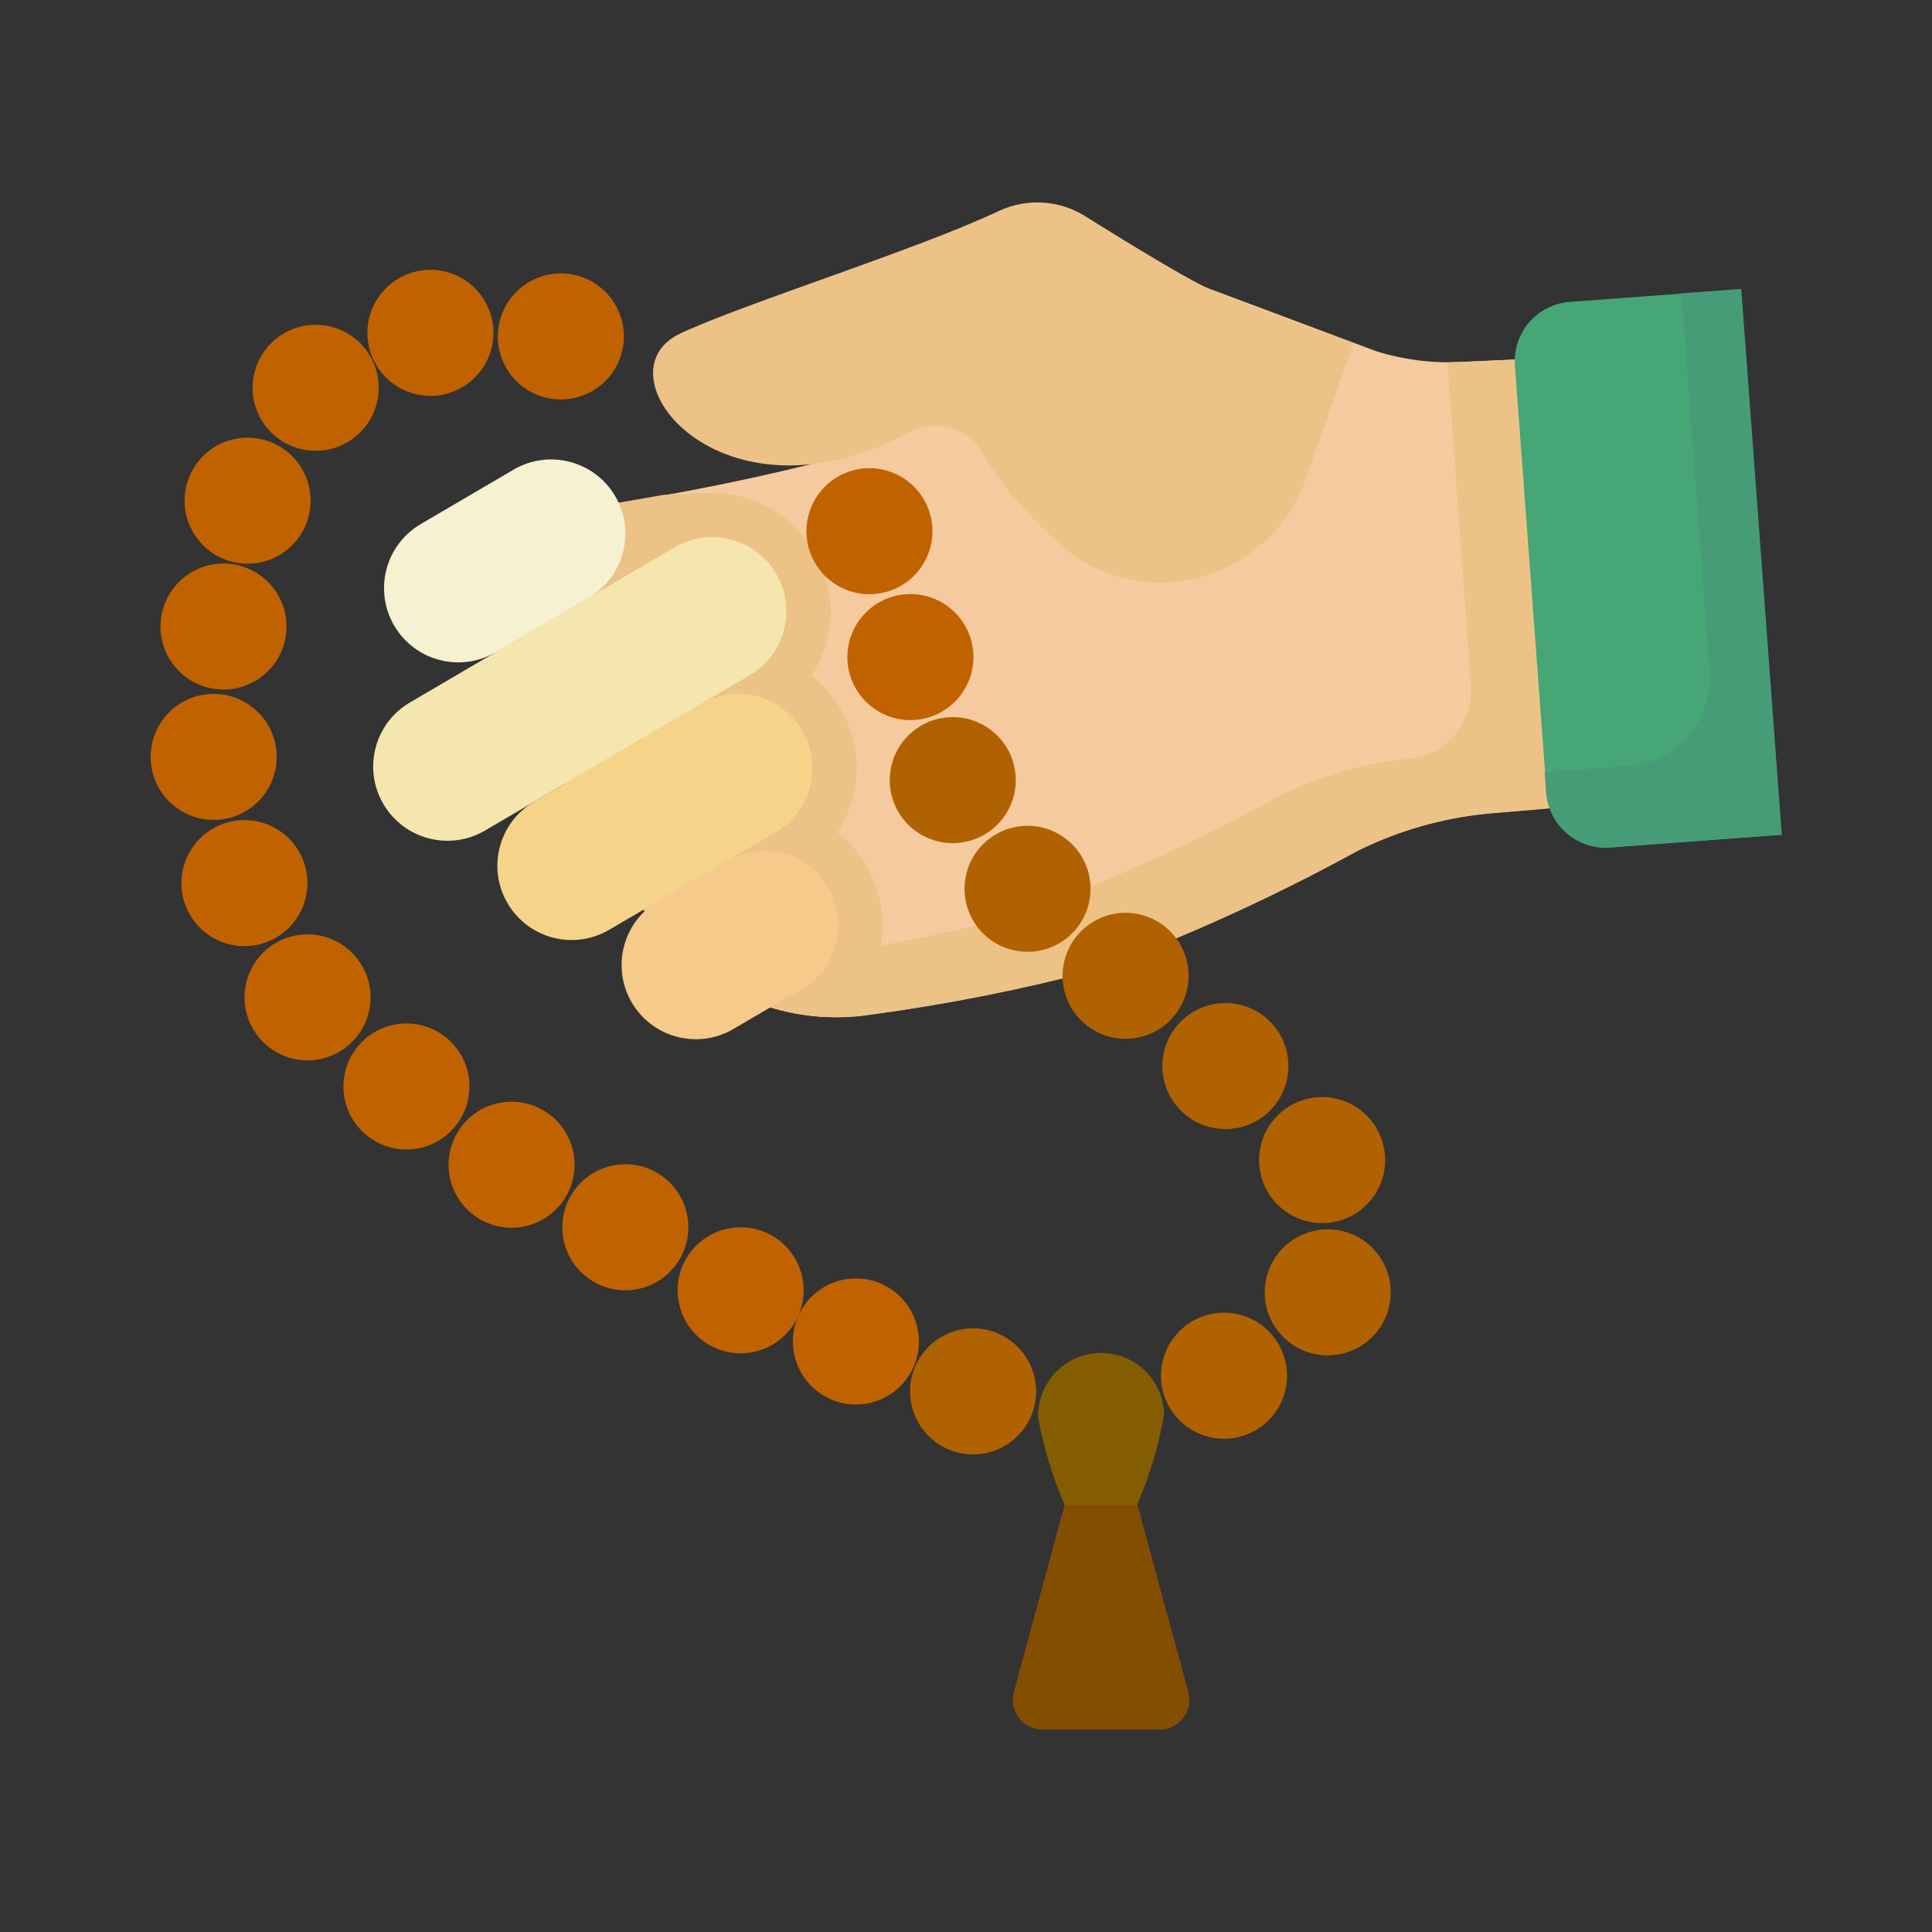 <svg width="61" height="61" viewBox="0 0 61 61" fill="none" xmlns="http://www.w3.org/2000/svg">
<rect x="0" y="0" width="61" height="61" fill="#333333" stroke="none"/>
<path d="M48.034 11.34L46.145 11.428C45.236 11.476 44.325 11.361 43.455 11.09L37.509 8.864C37.509 8.864 29.621 13.444 26.593 14.407C24.063 15.065 21.5 15.589 18.914 15.977C18.258 16.088 17.639 16.359 17.113 16.767C16.586 17.174 16.169 17.705 15.897 18.313C15.625 18.921 15.507 19.586 15.554 20.25C15.601 20.914 15.812 21.556 16.167 22.12L20.347 28.767C21.089 29.949 22.161 30.888 23.43 31.468C24.7 32.048 26.111 32.243 27.491 32.03C29.875 31.71 32.236 31.242 34.562 30.63C37.418 29.585 40.19 28.325 42.856 26.863C44.133 26.228 45.515 25.829 46.934 25.686L49.06 25.505L48.034 11.34Z" fill="#F5CA9E"/>
<path d="M27.354 27.326C27.117 26.925 26.807 26.572 26.441 26.285C26.95 25.507 27.149 24.566 26.997 23.649C26.846 22.731 26.354 21.904 25.621 21.332C25.987 20.768 26.194 20.115 26.22 19.443C26.245 18.77 26.089 18.104 25.767 17.513C25.445 16.923 24.969 16.43 24.39 16.087C23.811 15.745 23.151 15.565 22.478 15.567C21.957 15.559 21.437 15.581 20.919 15.63C20.251 15.749 19.576 15.867 18.914 15.977C18.258 16.088 17.639 16.36 17.113 16.767C16.587 17.174 16.169 17.706 15.897 18.313C15.626 18.921 15.508 19.586 15.555 20.25C15.602 20.914 15.813 21.556 16.168 22.12L20.347 28.767C20.998 29.804 21.905 30.656 22.981 31.241C24.056 31.827 25.264 32.126 26.488 32.111C27.178 31.546 27.644 30.755 27.803 29.878C27.961 29.001 27.802 28.096 27.354 27.326Z" fill="#EDC287"/>
<path d="M48.031 11.347C48.031 11.347 45.85 11.441 45.703 11.44L46.442 21.647C46.483 22.214 46.299 22.774 45.931 23.206C45.562 23.638 45.038 23.907 44.472 23.955C43.052 24.098 41.671 24.497 40.393 25.132C37.727 26.595 34.955 27.854 32.099 28.9C29.773 29.512 27.411 29.979 25.027 30.299C23.713 30.5 22.37 30.329 21.148 29.805C21.94 30.67 22.933 31.326 24.039 31.715C25.144 32.105 26.329 32.216 27.488 32.038C29.872 31.718 32.234 31.25 34.56 30.638C37.416 29.593 40.188 28.333 42.853 26.871C44.131 26.236 45.513 25.837 46.932 25.694L49.058 25.512L48.031 11.347Z" fill="#EDC287"/>
<path d="M16.216 14.828L13.284 16.547C12.167 17.202 11.793 18.638 12.447 19.755C13.102 20.871 14.538 21.246 15.655 20.591L18.587 18.872C19.704 18.218 20.078 16.782 19.424 15.665C18.769 14.548 17.333 14.174 16.216 14.828Z" fill="#F5F1D1"/>
<path d="M21.3 17.28L12.942 22.18C11.825 22.834 11.45 24.27 12.105 25.387C12.76 26.504 14.196 26.878 15.312 26.224L23.671 21.323C24.788 20.669 25.162 19.233 24.508 18.116C23.853 17 22.417 16.625 21.3 17.28Z" fill="#F5E5AE"/>
<path d="M22.121 22.231L16.863 25.314C15.746 25.968 15.371 27.404 16.026 28.521C16.681 29.638 18.117 30.012 19.233 29.358L24.491 26.275C25.608 25.621 25.983 24.185 25.328 23.068C24.673 21.951 23.237 21.577 22.121 22.231Z" fill="#F5D48A"/>
<path d="M22.942 27.181L20.784 28.446C19.668 29.101 19.293 30.537 19.948 31.654C20.602 32.77 22.038 33.145 23.155 32.49L25.313 31.225C26.43 30.57 26.804 29.135 26.149 28.018C25.495 26.901 24.059 26.527 22.942 27.181Z" fill="#F5CA8A"/>
<path d="M56.256 26.356L50.84 26.759C50.344 26.796 49.854 26.634 49.478 26.31C49.101 25.985 48.869 25.524 48.832 25.029L47.831 11.54C47.794 11.044 47.956 10.554 48.28 10.178C48.605 9.801 49.066 9.569 49.561 9.532L54.977 9.13L56.256 26.356Z" fill="#46A676"/>
<path d="M54.964 9.124L53.092 9.263L53.979 21.216C54.033 21.948 53.794 22.673 53.314 23.229C52.835 23.785 52.154 24.129 51.421 24.183L48.769 24.38L48.817 25.027C48.835 25.272 48.902 25.512 49.013 25.732C49.123 25.952 49.276 26.148 49.463 26.308C49.65 26.469 49.866 26.591 50.1 26.668C50.334 26.745 50.58 26.776 50.826 26.758L56.243 26.355L54.964 9.124Z" fill="#469C76"/>
<path d="M38.066 9.069C37.088 8.602 34.333 6.869 34.333 6.869C33.922 6.597 33.449 6.434 32.958 6.399C32.467 6.363 31.975 6.455 31.529 6.665C28.962 7.881 23.471 9.59 21.476 10.531C18.795 11.796 22.745 16.857 28.723 13.646C29.083 13.452 29.502 13.394 29.901 13.482C30.301 13.57 30.657 13.799 30.902 14.127C31.688 15.443 32.709 16.603 33.913 17.551C34.532 17.971 35.239 18.242 35.979 18.344C36.72 18.445 37.474 18.375 38.182 18.137C38.891 17.899 39.535 17.502 40.065 16.974C40.595 16.447 40.996 15.804 41.236 15.097L42.738 10.822C42.738 10.822 39.191 9.609 38.066 9.069Z" fill="#EDC287"/>
<path d="M39.851 45.02C40.726 44.355 40.895 43.106 40.23 42.232C39.565 41.357 38.317 41.187 37.443 41.852C36.568 42.517 36.398 43.766 37.063 44.64C37.728 45.515 38.977 45.685 39.851 45.02Z" fill="#B06200"/>
<path d="M43.826 41.377C44.142 40.325 43.546 39.216 42.493 38.899C41.441 38.583 40.332 39.18 40.016 40.232C39.699 41.284 40.296 42.394 41.348 42.71C42.4 43.026 43.51 42.429 43.826 41.377Z" fill="#B06200"/>
<path d="M43.242 37.937C43.965 37.11 43.881 35.853 43.053 35.13C42.226 34.407 40.969 34.492 40.246 35.319C39.523 36.146 39.608 37.403 40.435 38.126C41.263 38.849 42.52 38.764 43.242 37.937Z" fill="#B06200"/>
<path d="M40.189 34.969C40.912 34.141 40.827 32.885 40 32.161C39.172 31.439 37.916 31.523 37.193 32.35C36.47 33.178 36.554 34.434 37.382 35.157C38.209 35.88 39.466 35.796 40.189 34.969Z" fill="#B06200"/>
<path d="M36.228 32.676C37.259 32.295 37.785 31.151 37.405 30.12C37.024 29.09 35.88 28.563 34.849 28.944C33.819 29.325 33.292 30.469 33.673 31.499C34.053 32.53 35.198 33.057 36.228 32.676Z" fill="#B06200"/>
<path d="M32.532 30.05C33.629 30.001 34.479 29.072 34.43 27.974C34.381 26.877 33.452 26.026 32.354 26.076C31.256 26.125 30.407 27.054 30.456 28.152C30.505 29.249 31.434 30.099 32.532 30.05Z" fill="#B06200"/>
<path d="M30.207 26.617C31.304 26.548 32.136 25.603 32.067 24.506C31.998 23.41 31.052 22.577 29.956 22.646C28.859 22.716 28.027 23.661 28.096 24.757C28.166 25.854 29.111 26.686 30.207 26.617Z" fill="#B06200"/>
<path d="M28.87 22.732C29.967 22.663 30.8 21.717 30.73 20.621C30.661 19.524 29.716 18.692 28.619 18.761C27.523 18.831 26.69 19.776 26.759 20.872C26.829 21.969 27.774 22.801 28.87 22.732Z" fill="#C16200"/>
<path d="M28.231 18.602C29.242 18.172 29.712 17.003 29.282 15.993C28.851 14.982 27.683 14.511 26.672 14.942C25.661 15.372 25.191 16.541 25.621 17.552C26.052 18.562 27.22 19.033 28.231 18.602Z" fill="#C16200"/>
<path d="M19.649 11.062C19.892 9.991 19.22 8.925 18.148 8.682C17.077 8.44 16.011 9.111 15.768 10.183C15.526 11.254 16.197 12.32 17.269 12.563C18.34 12.806 19.406 12.134 19.649 11.062Z" fill="#C16200"/>
<path d="M14.301 12.367C15.327 11.975 15.841 10.825 15.448 9.799C15.056 8.773 13.906 8.259 12.88 8.651C11.853 9.044 11.34 10.194 11.732 11.22C12.124 12.246 13.275 12.76 14.301 12.367Z" fill="#C16200"/>
<path d="M9.094 17.335C9.937 16.63 10.049 15.376 9.344 14.533C8.64 13.69 7.385 13.577 6.542 14.282C5.699 14.986 5.587 16.241 6.291 17.084C6.996 17.927 8.251 18.039 9.094 17.335Z" fill="#C16200"/>
<path d="M11.055 13.909C11.975 13.308 12.233 12.075 11.632 11.155C11.031 10.236 9.798 9.978 8.878 10.579C7.958 11.18 7.7 12.413 8.301 13.332C8.902 14.252 10.135 14.51 11.055 13.909Z" fill="#C16200"/>
<path d="M8.84 20.662C9.327 19.677 8.922 18.484 7.937 17.998C6.952 17.511 5.759 17.916 5.273 18.901C4.786 19.886 5.191 21.079 6.176 21.565C7.161 22.052 8.354 21.648 8.84 20.662Z" fill="#C16200"/>
<path d="M8.736 23.92C8.748 22.821 7.867 21.921 6.768 21.909C5.67 21.897 4.769 22.778 4.757 23.876C4.745 24.975 5.626 25.875 6.725 25.887C7.823 25.899 8.724 25.019 8.736 23.92Z" fill="#C16200"/>
<path d="M8.52 29.703C9.526 29.26 9.981 28.085 9.538 27.08C9.094 26.075 7.92 25.619 6.915 26.063C5.91 26.506 5.454 27.68 5.897 28.686C6.341 29.691 7.515 30.147 8.52 29.703Z" fill="#C16200"/>
<path d="M10.795 33.157C11.716 32.558 11.976 31.325 11.377 30.405C10.777 29.484 9.545 29.224 8.624 29.823C7.704 30.423 7.443 31.655 8.043 32.576C8.642 33.496 9.875 33.757 10.795 33.157Z" fill="#C16200"/>
<path d="M13.965 35.939C14.868 35.313 15.094 34.074 14.468 33.171C13.843 32.268 12.603 32.042 11.7 32.668C10.797 33.293 10.572 34.533 11.197 35.436C11.822 36.339 13.062 36.565 13.965 35.939Z" fill="#C16200"/>
<path d="M17.527 38.212C18.321 37.453 18.35 36.194 17.591 35.4C16.832 34.605 15.572 34.577 14.778 35.336C13.984 36.095 13.955 37.354 14.714 38.149C15.473 38.943 16.733 38.972 17.527 38.212Z" fill="#C16200"/>
<path d="M21.263 40.034C21.973 39.195 21.868 37.94 21.029 37.23C20.19 36.521 18.935 36.626 18.225 37.465C17.516 38.303 17.621 39.559 18.459 40.268C19.299 40.978 20.554 40.873 21.263 40.034Z" fill="#C16200"/>
<path d="M24.996 41.906C25.64 41.017 25.442 39.773 24.552 39.128C23.663 38.483 22.419 38.682 21.774 39.572C21.129 40.461 21.328 41.705 22.217 42.35C23.107 42.994 24.351 42.796 24.996 41.906Z" fill="#C16200"/>
<path d="M28.697 43.431C29.291 42.507 29.024 41.276 28.1 40.682C27.176 40.087 25.945 40.355 25.351 41.279C24.756 42.203 25.024 43.434 25.948 44.028C26.872 44.623 28.103 44.355 28.697 43.431Z" fill="#C16200"/>
<path d="M32.397 45.007C32.991 44.083 32.724 42.852 31.8 42.258C30.876 41.664 29.645 41.931 29.051 42.855C28.456 43.779 28.724 45.01 29.648 45.604C30.572 46.199 31.802 45.931 32.397 45.007Z" fill="#B06200"/>
<path d="M36.616 54.609H32.916C32.772 54.609 32.63 54.575 32.501 54.512C32.371 54.448 32.259 54.355 32.171 54.241C32.084 54.126 32.024 53.993 31.996 53.852C31.968 53.71 31.974 53.565 32.011 53.425L33.682 47.264H35.844L37.521 53.425C37.559 53.565 37.564 53.71 37.536 53.852C37.508 53.993 37.448 54.126 37.361 54.241C37.273 54.355 37.161 54.448 37.032 54.512C36.902 54.575 36.76 54.609 36.616 54.609Z" fill="#844E00"/>
<path d="M33.616 47.519H35.9C36.299 46.602 36.586 45.64 36.755 44.654C36.748 44.393 36.69 44.136 36.584 43.897C36.478 43.658 36.325 43.443 36.136 43.263C35.947 43.083 35.724 42.942 35.48 42.849C35.236 42.755 34.976 42.71 34.715 42.717C34.453 42.724 34.196 42.782 33.957 42.888C33.719 42.994 33.503 43.147 33.323 43.336C33.143 43.525 33.002 43.748 32.909 43.992C32.815 44.236 32.77 44.496 32.777 44.757C32.95 45.707 33.231 46.634 33.616 47.519Z" fill="#845D00"/>
</svg>

